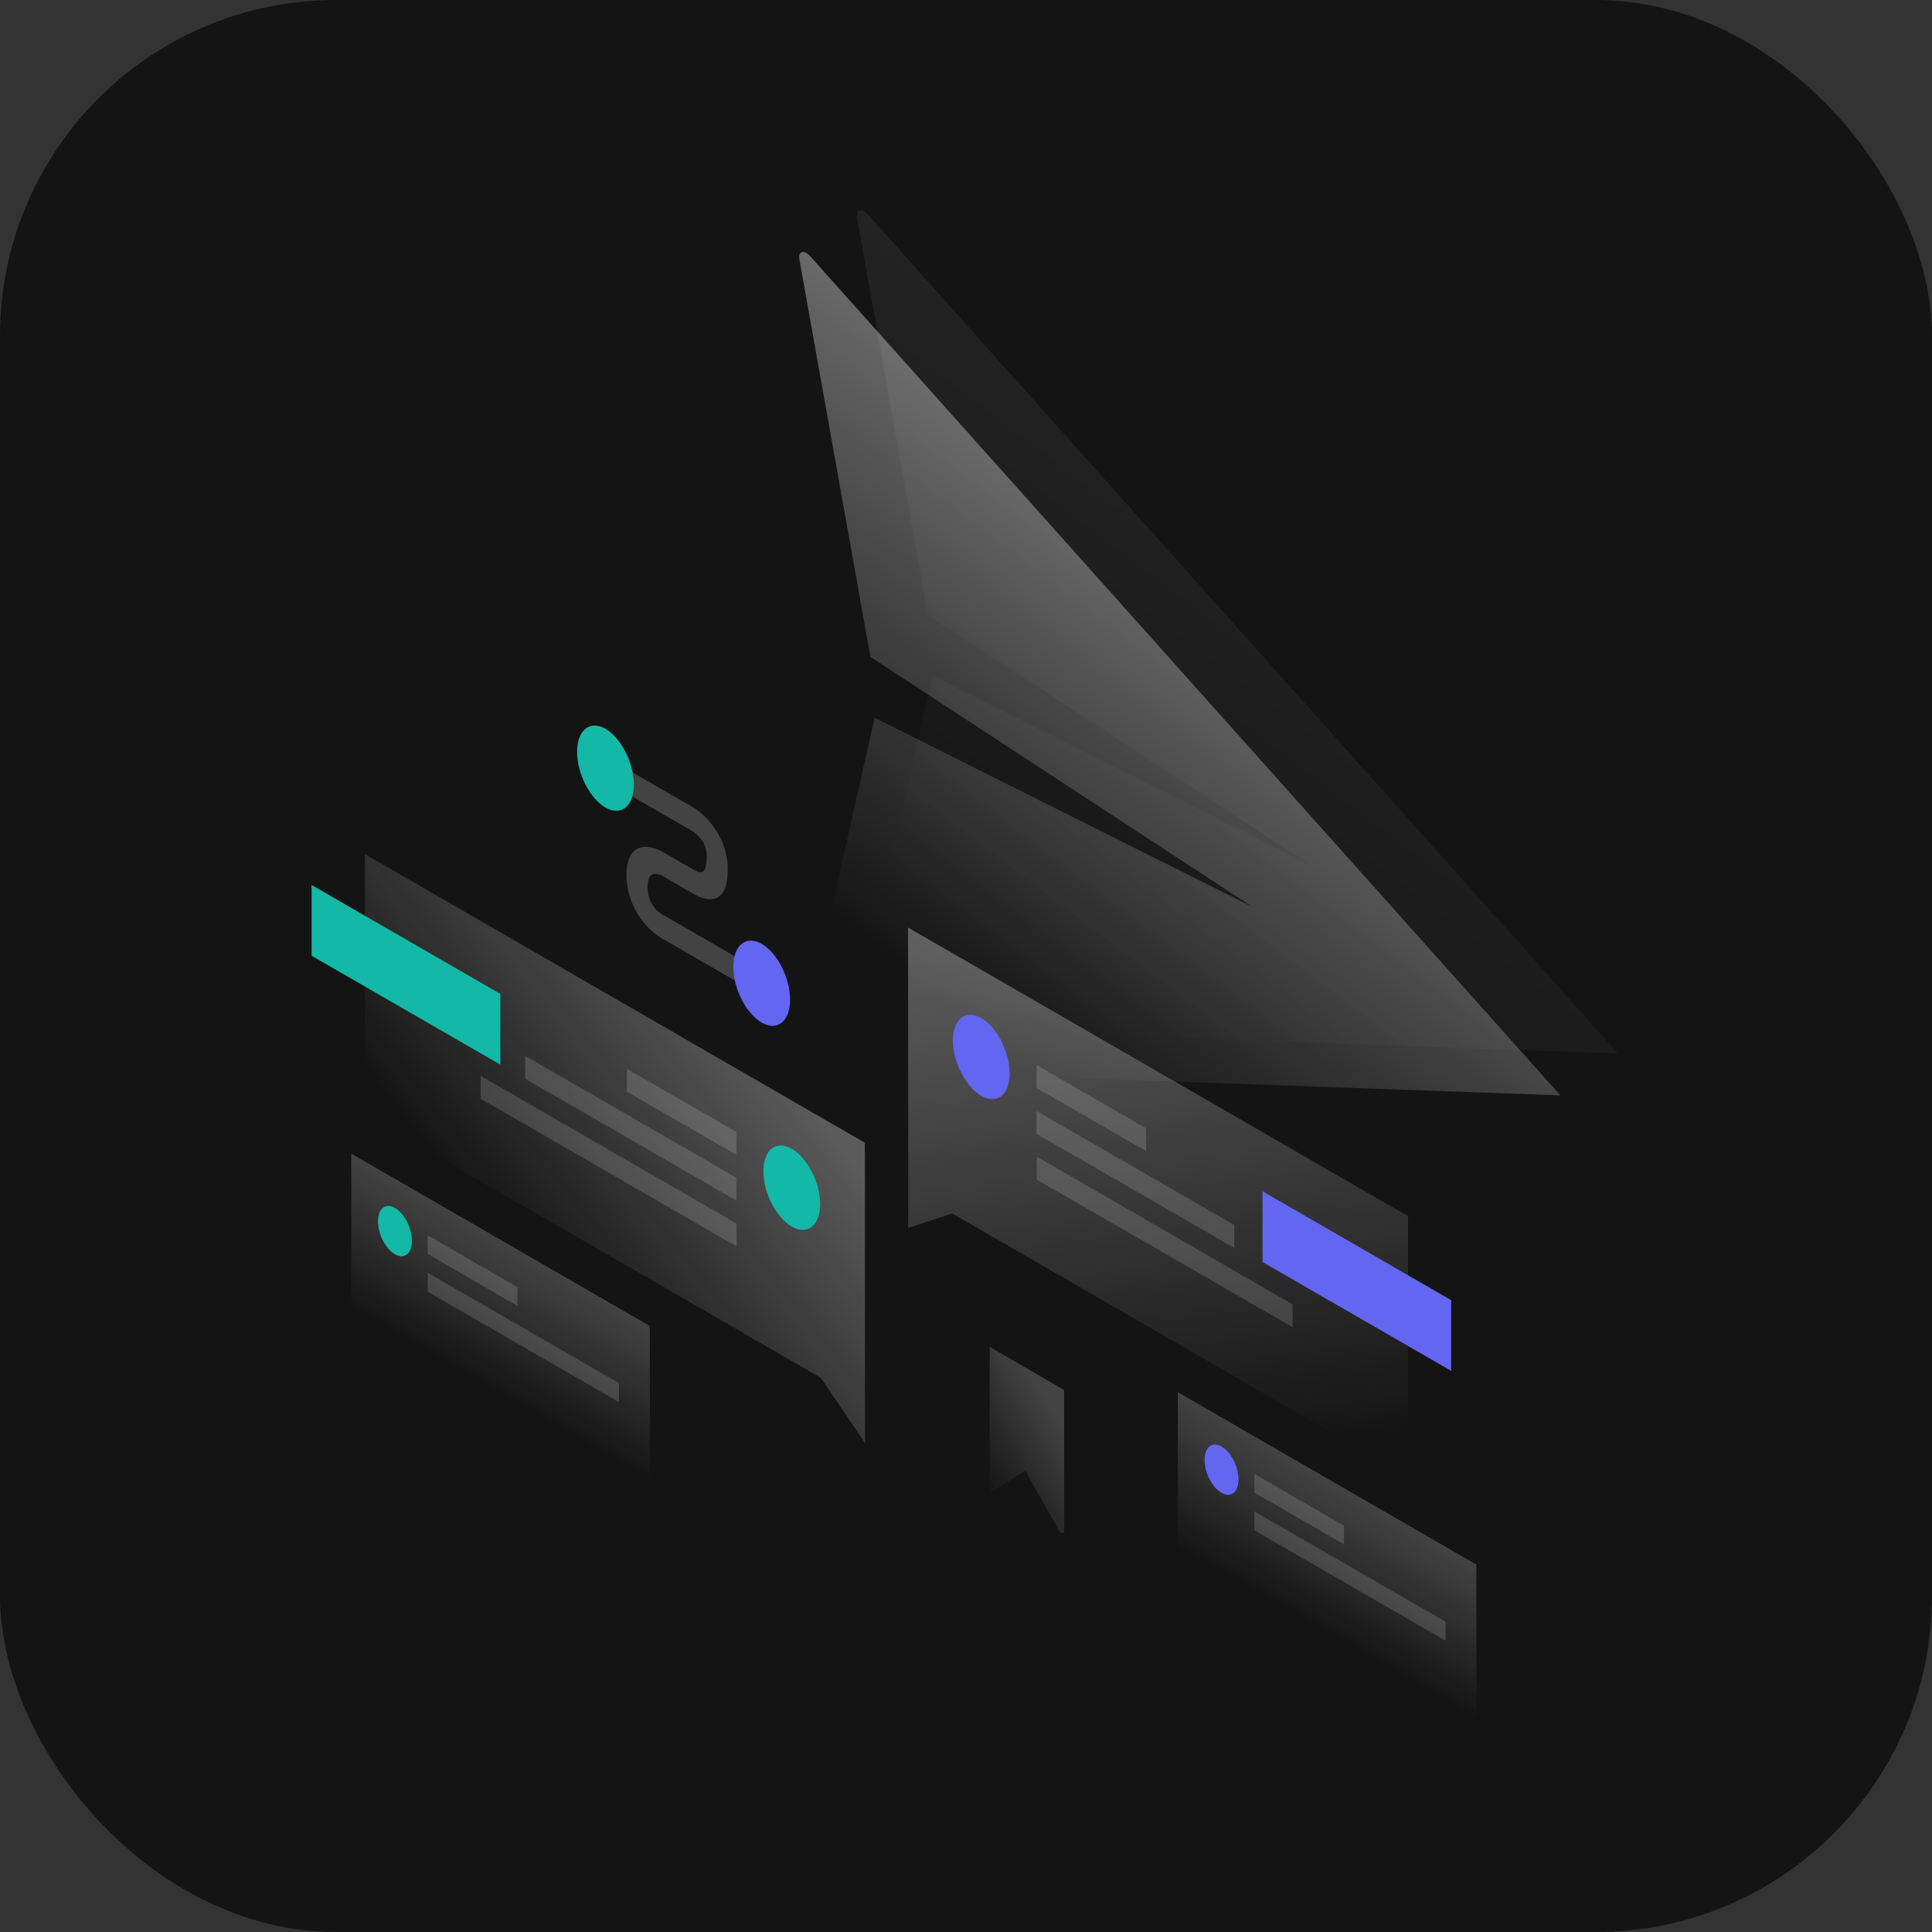<svg width="1150" height="1150" viewBox="0 0 1150 1150" fill="none" xmlns="http://www.w3.org/2000/svg">
<rect x="0" y="0" width="1150" height="1150" fill="#333333" stroke="none"/>
<rect width="1150" height="1150" rx="200" fill="#141414"/>
<path opacity="0.07" d="M516.2 127.2L963.1 627.1L516.1 611.1C512.8 611 509.2 605.6 510 602L555 402.2L780.2 515L552.3 366.1L510.1 129.4C509.3 124.8 512.9 123.6 516.2 127.2Z" fill="url(#paint0_linear_287_1302)"/>
<path opacity="0.4" d="M481.9 152.1L928.8 652L481.8 636C478.5 635.9 474.9 630.5 475.7 626.9L520.6 427.2L745.8 540L518.1 391L475.8 154.3C475 149.7 478.6 148.5 481.9 152.1Z" fill="url(#paint1_linear_287_1302)"/>
<path opacity="0.3" d="M514.8 680.2L217.2 508.4L217.3 663.5L488.6 820.1L514.9 859L514.8 680.2Z" fill="url(#paint2_linear_287_1302)"/>
<path d="M185.5 568.9V526.8L297.8 591.6V633.7L185.5 568.9Z" fill="#14B8A6"/>
<path opacity="0.15" d="M438.3 673.8L373.1 636.2V649.8L438.3 687.4V673.8Z" fill="white"/>
<path opacity="0.15" d="M438.3 701L312.6 628.5V642.1L438.3 714.6V701Z" fill="white"/>
<path opacity="0.15" d="M438.4 728.3L286.1 640.4V654L438.4 741.9V728.3Z" fill="white"/>
<path d="M454.4 697.2C454.4 710 462 724.7 471.3 730.1C480.6 735.5 488.2 729.5 488.2 716.7C488.2 703.9 480.6 689.2 471.3 683.8C461.9 678.4 454.4 684.4 454.4 697.2Z" fill="#14B8A6"/>
<path opacity="0.3" d="M540.5 552.1L838.1 723.9L838.2 879L566.8 722.3L540.6 730.9L540.5 552.1Z" fill="url(#paint3_linear_287_1302)"/>
<path d="M751.5 751.2V709.1L863.8 773.9V816L751.5 751.2Z" fill="#6366F1"/>
<path opacity="0.15" d="M617 634L682.2 671.6V685.2L617 647.6V634Z" fill="white"/>
<path opacity="0.15" d="M617 661.3L734.7 729.2V742.8L617 674.9V661.3Z" fill="white"/>
<path opacity="0.15" d="M617.1 688.5L769.4 776.4V790L617.1 702.1V688.5Z" fill="white"/>
<path d="M601 638.9C601 651.7 593.4 657.7 584.1 652.3C574.8 646.9 567.2 632.2 567.2 619.4C567.2 606.6 574.8 600.6 584.1 606C593.4 611.4 601 626.2 601 638.9Z" fill="#6366F1"/>
<path opacity="0.2" d="M878.8 931.3L701.1 828.7V921.3L878.8 1023.9V931.3Z" fill="url(#paint4_linear_287_1302)"/>
<path opacity="0.15" d="M746.6 877.3L800 908.2V919.3L746.6 888.4V877.3Z" fill="white"/>
<path opacity="0.15" d="M746.6 899.6L860.4 965.3V976.6L746.6 910.9V899.6Z" fill="white"/>
<path d="M737.2 880.6C737.2 888.2 732.7 891.8 727.1 888.6C721.5 885.4 717 876.6 717 869C717 861.4 721.5 857.8 727.1 861C732.7 864.2 737.2 873 737.2 880.6Z" fill="#6366F1"/>
<path opacity="0.2" d="M386.8 789.3L209.1 686.7V779.3L386.8 881.9V789.3Z" fill="url(#paint5_linear_287_1302)"/>
<path opacity="0.15" d="M254.6 735.3L308 766.2V777.3L254.6 746.4V735.3Z" fill="white"/>
<path opacity="0.15" d="M254.6 757.6L368.4 823.3V834.6L254.6 768.9V757.6Z" fill="white"/>
<path d="M245.2 738.6C245.2 746.2 240.7 749.8 235.1 746.6C229.5 743.4 225 734.6 225 727C225 719.4 229.5 715.8 235.1 719C240.7 722.2 245.2 731 245.2 738.6Z" fill="#14B8A6"/>
<path opacity="0.2" d="M412.3 494.8L369.5 470.1V455.7L412.3 480.4C415.8 482.4 420.9 486.5 425.2 492.8C429.9 499.5 433.2 508 433.2 517.2C433.2 527.4 430.6 533.2 425.7 534.8C421.1 536.3 415.6 533.7 412.3 531.8L394.7 521.6L394.6 521.5C393.1 520.6 390.7 519.7 388.8 520.3C387.2 520.8 385.5 522.3 385.5 528C385.5 533.7 387.3 537.1 388.7 539.2C390.5 541.8 392.9 543.6 394.4 544.4L394.6 544.5L448.4 575.6V590L394.9 559.1C391.2 557.2 385.9 553.1 381.3 546.7C376.3 539.6 372.9 530.7 372.9 520.8C372.9 510.9 376.3 505.9 381.2 504.5C385.8 503.2 391.1 505.1 394.8 507.3L412.2 517.3C414.7 518.8 416.6 519.4 417.9 519C418.9 518.7 420.7 517.3 420.7 510C420.7 505.2 419.2 502.1 417.7 500.1C416 497.5 413.7 495.6 412.3 494.8Z" fill="white"/>
<path d="M377.3 467C377.3 479.9 369.7 486 360.4 480.7C351.1 475.3 343.5 460.5 343.5 447.5C343.5 434.6 351.1 428.5 360.4 433.8C369.7 439.2 377.3 454.1 377.3 467Z" fill="#14B8A6"/>
<path d="M470.3 595C470.3 607.9 462.7 614 453.4 608.7C444.1 603.3 436.5 588.5 436.5 575.5C436.5 562.6 444.1 556.5 453.4 561.8C462.7 567.2 470.3 582.1 470.3 595Z" fill="#6366F1"/>
<path opacity="0.2" d="M589.1 801.7V886C589.1 886.9 590 887.9 590.6 887.6L610.3 875.5L630.4 911.1C631.5 913 633.4 913.2 633.4 911.4V827.4L589.1 801.7Z" fill="url(#paint6_linear_287_1302)"/>
<defs>
<linearGradient id="paint0_linear_287_1302" x1="795.738" y1="298.765" x2="592.093" y2="567.696" gradientUnits="userSpaceOnUse">
<stop stop-color="white"/>
<stop offset="1" stop-color="white" stop-opacity="0"/>
</linearGradient>
<linearGradient id="paint1_linear_287_1302" x1="761.483" y1="323.675" x2="557.838" y2="592.606" gradientUnits="userSpaceOnUse">
<stop stop-color="white"/>
<stop offset="1" stop-color="white" stop-opacity="0"/>
</linearGradient>
<linearGradient id="paint2_linear_287_1302" x1="449.925" y1="618.046" x2="296.274" y2="738.35" gradientUnits="userSpaceOnUse">
<stop stop-color="white"/>
<stop offset="1" stop-color="white" stop-opacity="0"/>
</linearGradient>
<linearGradient id="paint3_linear_287_1302" x1="668.339" y1="557.096" x2="706.81" y2="869.128" gradientUnits="userSpaceOnUse">
<stop stop-color="white"/>
<stop offset="1" stop-color="white" stop-opacity="0"/>
</linearGradient>
<linearGradient id="paint4_linear_287_1302" x1="809.982" y1="891.584" x2="769.898" y2="961.03" gradientUnits="userSpaceOnUse">
<stop stop-color="white"/>
<stop offset="1" stop-color="white" stop-opacity="0"/>
</linearGradient>
<linearGradient id="paint5_linear_287_1302" x1="317.982" y1="749.583" x2="277.898" y2="819.028" gradientUnits="userSpaceOnUse">
<stop stop-color="white"/>
<stop offset="1" stop-color="white" stop-opacity="0"/>
</linearGradient>
<linearGradient id="paint6_linear_287_1302" x1="630.407" y1="844.791" x2="579.986" y2="876.723" gradientUnits="userSpaceOnUse">
<stop stop-color="white"/>
<stop offset="1" stop-color="white" stop-opacity="0"/>
</linearGradient>
</defs>
</svg>
